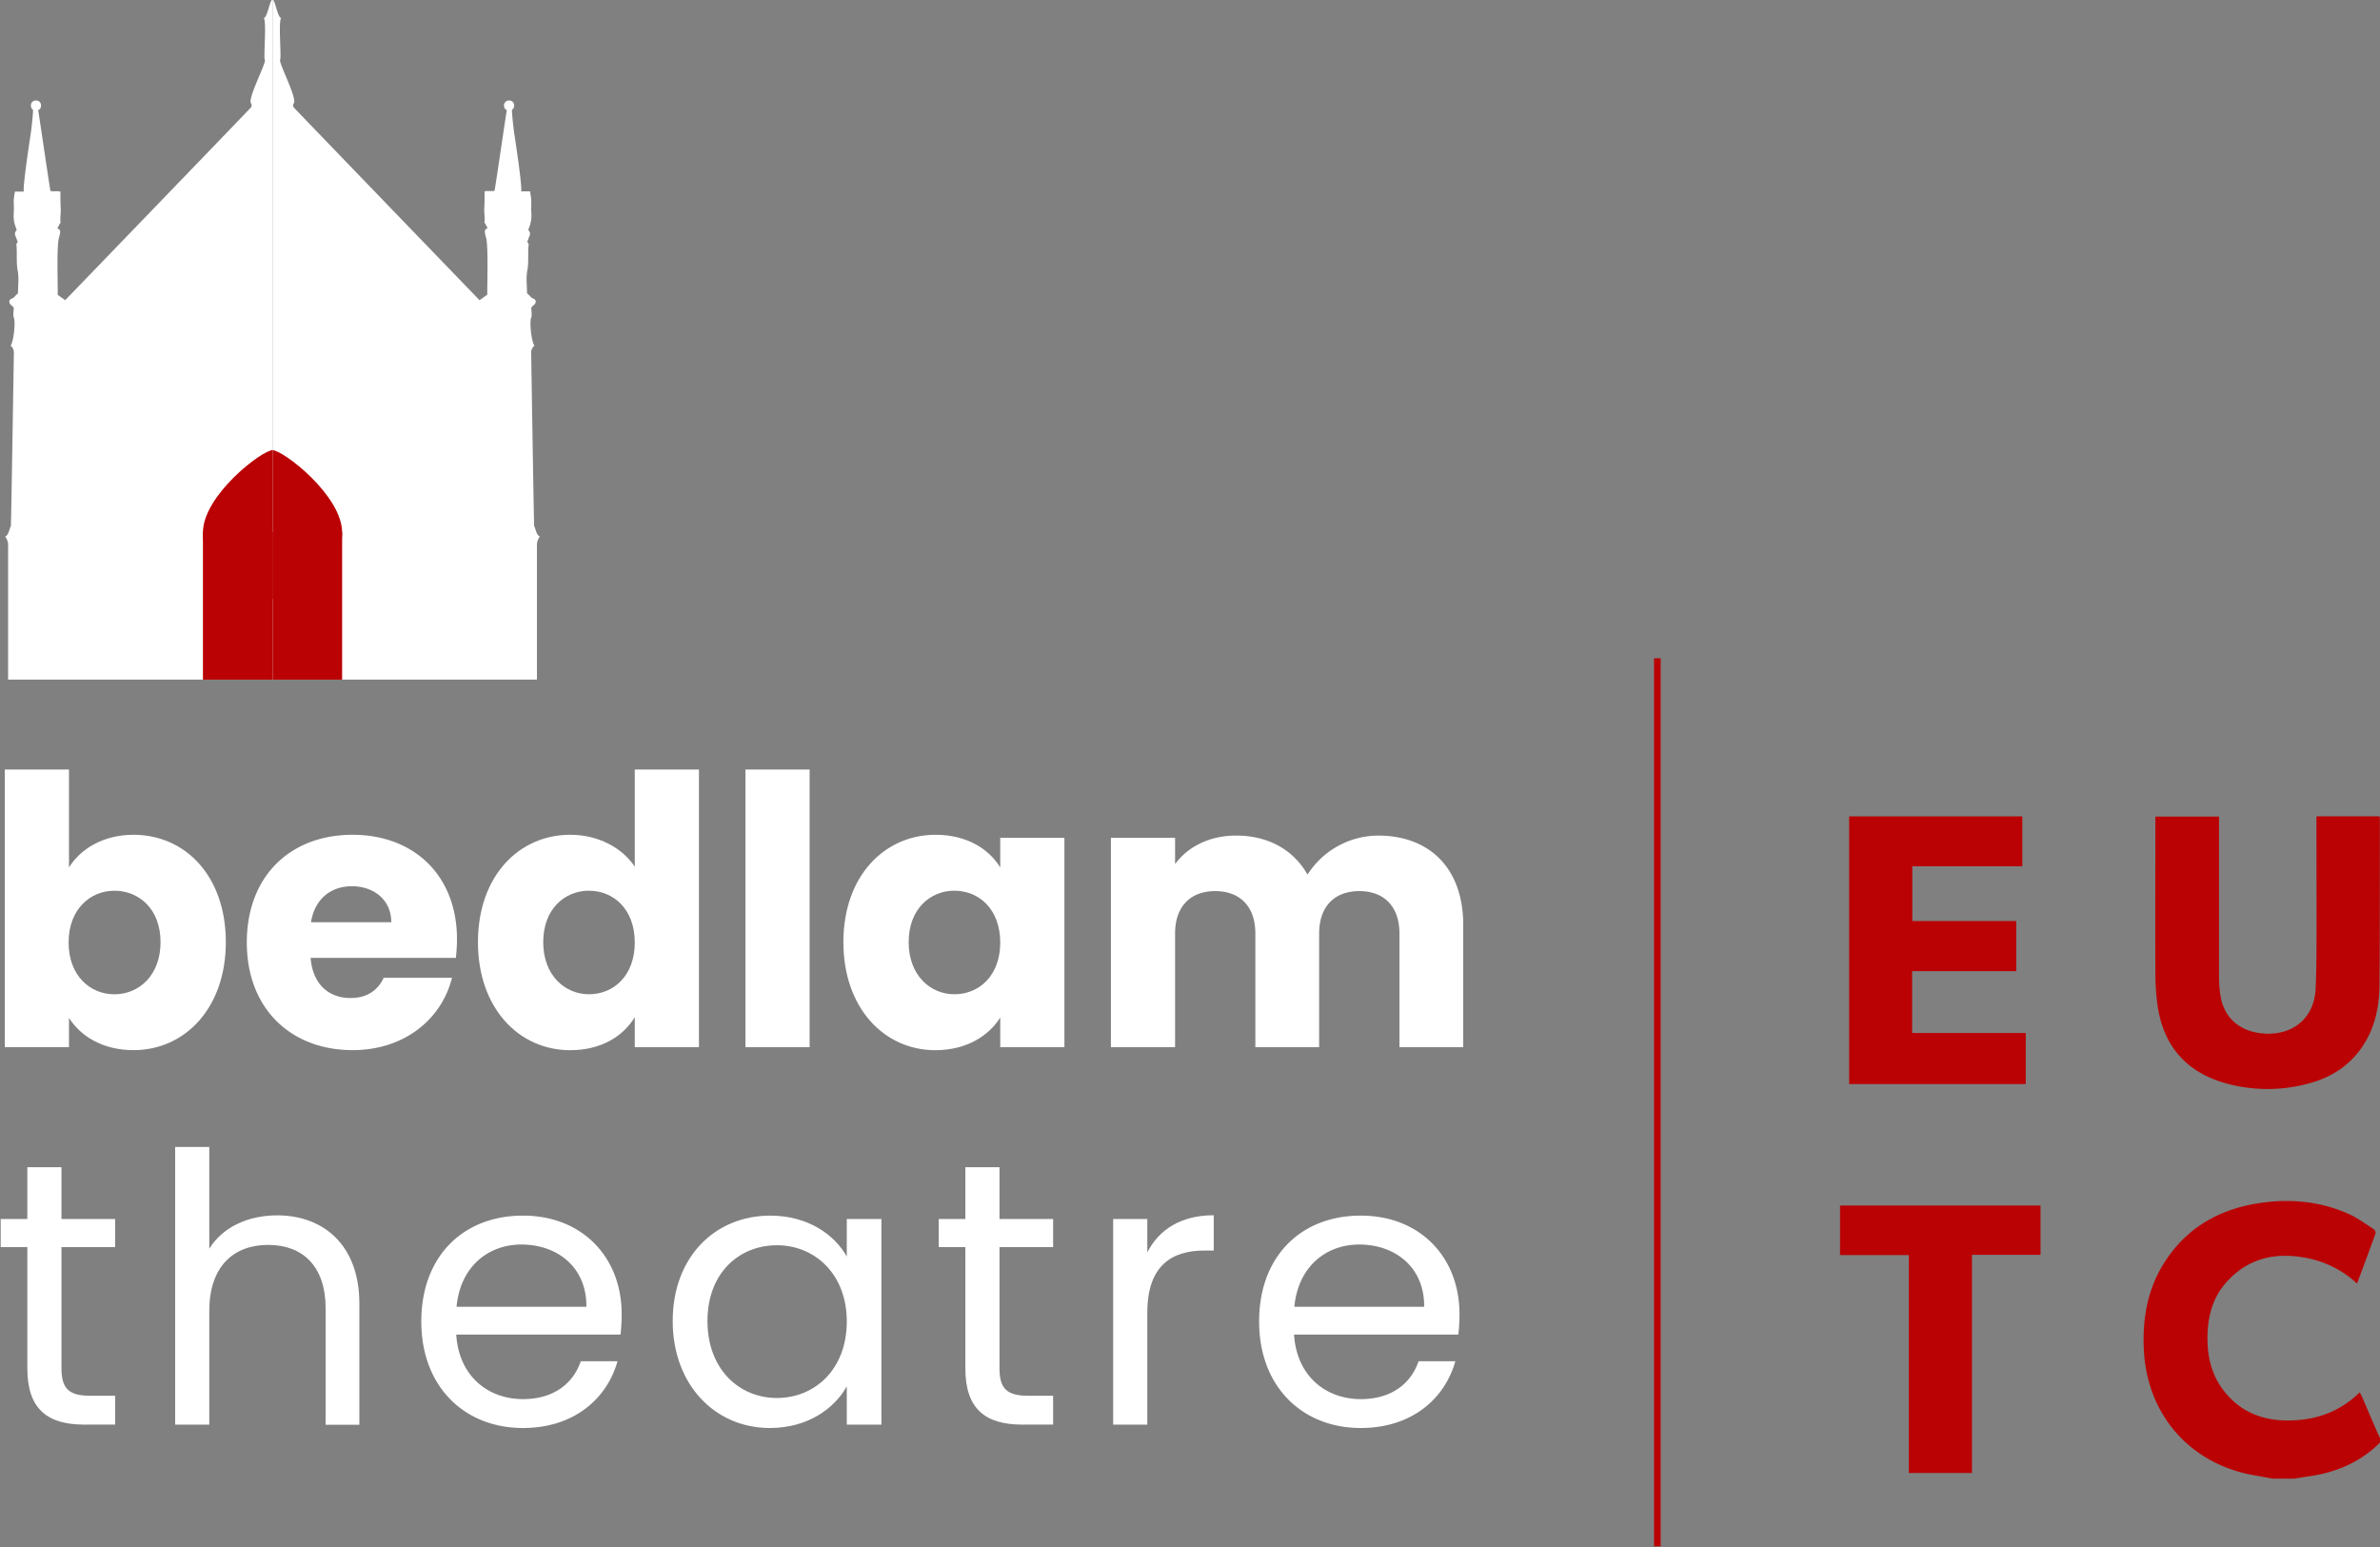 <svg xmlns="http://www.w3.org/2000/svg" xmlns:xlink="http://www.w3.org/1999/xlink" viewBox="0 0 1072 697"><rect x="0" y="0" width="1072" height="697" fill="#808080" stroke="none"/><defs><style>.cls-1,.cls-6{fill:none;}.cls-2{clip-path:url(#clip-path);}.cls-3{fill:#fff;}.cls-4{fill:#ba0204;}.cls-5{clip-path:url(#clip-path-2);}.cls-6{stroke:#ba0204;stroke-miterlimit:10;stroke-width:3px;}</style><clipPath id="clip-path"><rect class="cls-1" x="-6.18" y="-0.21" width="128.93" height="306.35"/></clipPath><clipPath id="clip-path-2"><rect class="cls-1" x="122.75" y="-0.21" width="128.93" height="306.35"/></clipPath></defs><g id="the_line" data-name="the line"><g id="_Mirror_Repeat_" data-name="&lt;Mirror Repeat&gt;"><g class="cls-2"><path class="cls-3" d="M247.54,285.85a7.28,7.28,0,0,0-1.22,1.9,3.41,3.41,0,0,0,.51,2.32c.66,1.37-.93,3-.44,4.14.58,1.38.9,3,.38,3.87-.63,1.12,0,1.63.09,2.44.17,1.8,0,3.63,0,5.6H3.65V303q0-28.55,0-57.08a6,6,0,0,0-1.3-4.17c1.71-1.12,1.73-3.17,2.55-4.82.12-.26,1.23-70.54,1.35-78.13a4,4,0,0,0-1.48-3.13c1.42-1.87,2.23-10.6,1.54-12.32-.56-1.38-.11-3.16-.11-4.76L6,138.38c-.56-.84-1.76-1.14-1.8-2.49s1.46-1.27,2.12-2c.51-.55,1-1.07,1.78-1.79,0-3.3.5-6.89-.14-10.28s-.27-6.9-.47-10.34c0-.78-.37-1.68.45-2.4.14-.11-.28-.82-.39-1.27-.34-1.3-1.54-2.54-.15-4,.22-.22-.17-1.14-.4-1.68A14.55,14.55,0,0,1,6.19,96c.13-1.92,0-3.85,0-5.77.06-1.28.33-2.56.52-3.94h4c-.49-2.72,3-25.18,3.16-26.27s1.27-9.91,1-12.24-.82.43,1-1.53a6.75,6.75,0,0,1,1,1.53c.24.38,5.6,37.66,5.88,38.25,1.36.28,3-.06,4.46.24,0,2.67,0,5.12.13,7.55.14,2.27-.36,4.24-.06,6.62-.81.65-.67,1.52-1.41,2.11.17.88,1.41.46,1.21,2.08a12.77,12.77,0,0,1-.46,2.28c-1.29,3.51-.41,25.16-.66,25.88l3.41,2.41c.61-.61,83.26-86.27,83.62-86.75a1.57,1.57,0,0,0,0-2C111.67,44,120,28.23,119.3,27s.92-17.89-.54-18.87c1.7,0,2.75-8.32,4-8.32S122.24,8,123.63,8c0,1.35.4,2.6-.6,3.65,0,2.47-.28,5,1,7.29.14.26.17.57.3.84,1.4,2.88,1.4,2.88,1.28,6,0,.41,0,.83,0,1.26,1.32.31,2.18.91,1.93,2.38-.19,1.09,0,2.14-.51,3.32-.72,1.58.19,3.37,1,4.92,1.31,2.57.73,5.29.7,8-1,.84-.35,2-.59,3.1,2.24,2,85.76,84.27,87.1,85.47.13-1.78,2.8-5.43,2.85-6.52s-.85-17.45-.7-22.29a2.33,2.33,0,0,0-.31-1.15,2.61,2.61,0,0,1,0-2.62c.51-1-1-4.45-1.44-5.24s.4-1.58.38-2.22c-.07-2.28.68-4.63-.42-6.85-.13-.26.09-2.34-.22-2.73.82-2.2,2.41-2.39,4.45-2.09.48-1.93,1.06-3.83,1.38-5.77.24-1.45,3-24.84,3.24-27.85a2.16,2.16,0,0,0-.8-2.24,1.33,1.33,0,0,1-.26-1.94c.59-1,1.84-1.66,2.61-1.38a9.71,9.71,0,0,1,1.68,1c-.26.94.33,2-.54,3.16a3.12,3.12,0,0,0-.08,2.47c1,3,2.17,12,2.41,13.4.39,2.3,2.82,16.06,2.72,18.16-.06,1.29,4.4,1.3,4.45,2.46.17,3.66,1,7.27.67,11-.13,1.33.33,2.76-1.12,3.75-.25.17-.24,1-.07,1.45a17.19,17.19,0,0,0,1.3,2.28,3.94,3.94,0,0,0-1.45,3.75c.15,2.13.63,11.78.67,14.49s0,5.54,0,8.4l3.21,2.74c0,.31.26,1.29,0,1.52-1.81,1.38-1.26,3.27-1.2,5s-.4,3.5.38,5.28a7.41,7.41,0,0,1,.19,3.43,6.51,6.51,0,0,0,1.43,4.67,7.25,7.25,0,0,0-1.43,4.85c.09,4.38.41,58.27,1.13,58.88a1.25,1.25,0,0,1,.15,1.18c-1.31,2.51-.44,5.18-.55,7.77-.06,1.52,1.41,3.05,0,4.63a8.18,8.18,0,0,1,.57.66,24.36,24.36,0,0,1,1.89,3.7,15.55,15.55,0,0,0,2.23,3.57,2.52,2.52,0,0,1,.1,2.62.52.52,0,0,1-.22.22c-.9.53-.78,1.4-.78,2.25,0,7.59,1.06,36.44,1.4,39C245.32,282.64,246.65,284.16,247.54,285.85Z"/><line x1="18.57" y1="56.17" x2="18.44" y2="59.99"/><circle cx="225.75" cy="45.5" r="2.29"/><circle class="cls-3" cx="16.2" cy="47.54" r="2.29"/><path d="M229.22,61.94l1.6,8.25Z"/><rect class="cls-4" x="91.41" y="239.55" width="63.22" height="66.6"/><path class="cls-4" d="M154.63,239.8c0-16.56-26.51-37.11-31.61-37.11S91.41,223.24,91.41,239.8s14.15,30,31.61,30S154.63,256.37,154.63,239.8Z"/></g></g><g id="_Mirror_Repeat_2" data-name="&lt;Mirror Repeat&gt;"><g class="cls-5"><path class="cls-3" d="M-2,285.85a7.28,7.28,0,0,1,1.22,1.9,3.37,3.37,0,0,1-.52,2.32c-.65,1.37.94,3,.45,4.14-.58,1.38-.9,3-.38,3.87.63,1.12,0,1.63-.09,2.44-.17,1.8,0,3.63,0,5.6H241.85V303q0-28.55,0-57.08a6,6,0,0,1,1.3-4.17c-1.71-1.12-1.73-3.17-2.55-4.82-.12-.26-1.23-70.54-1.35-78.13a4,4,0,0,1,1.48-3.13c-1.42-1.87-2.23-10.6-1.54-12.32.56-1.38.11-3.16.11-4.76l.18-.25c.56-.84,1.76-1.14,1.8-2.49s-1.46-1.27-2.12-2c-.51-.55-1-1.07-1.78-1.79,0-3.3-.5-6.89.14-10.28s.27-6.9.47-10.34c.05-.78.37-1.68-.45-2.4-.14-.11.27-.82.39-1.27.34-1.3,1.54-2.54.15-4-.22-.22.17-1.14.4-1.68a14.55,14.55,0,0,0,.85-6.18c-.13-1.92,0-3.85-.05-5.77-.06-1.28-.33-2.56-.52-3.94h-4c.49-2.72-3-25.18-3.16-26.27s-1.27-9.91-1-12.24.82.43-1-1.53a7.16,7.16,0,0,0-1,1.53c-.23.38-5.59,37.66-5.87,38.25-1.36.28-3-.06-4.46.24,0,2.67,0,5.12-.13,7.55-.14,2.27.36,4.24.06,6.62.81.65.67,1.52,1.41,2.11-.17.88-1.41.46-1.21,2.08a12.77,12.77,0,0,0,.46,2.28c1.29,3.51.41,25.16.66,25.88L216,135.21c-.61-.61-83.26-86.27-83.62-86.75a1.57,1.57,0,0,1,0-2c1.41-2.44-6.9-18.25-6.22-19.5s-.92-17.89.54-18.87c-1.7,0-2.75-8.32-4-8.32S123.26,8,121.87,8c0,1.35-.4,2.6.6,3.65,0,2.47.28,5-1,7.29-.15.26-.17.57-.3.84-1.4,2.88-1.4,2.88-1.28,6,0,.41,0,.83,0,1.26-1.32.31-2.18.91-1.93,2.38.19,1.09,0,2.14.51,3.32.72,1.58-.19,3.37-1,4.92-1.31,2.57-.73,5.29-.7,8,1,.84.35,2,.59,3.1-2.24,2-85.76,84.27-87.1,85.47-.13-1.78-2.8-5.43-2.85-6.52s.85-17.45.7-22.29a2.33,2.33,0,0,1,.31-1.15,2.61,2.61,0,0,0,0-2.62c-.51-1,1-4.45,1.44-5.24s-.4-1.58-.38-2.22c.07-2.28-.68-4.63.42-6.85.13-.26-.09-2.34.22-2.73-.82-2.2-2.41-2.39-4.45-2.09-.48-1.93-1.06-3.83-1.38-5.77-.24-1.45-3-24.84-3.24-27.85a2.16,2.16,0,0,1,.8-2.24,1.33,1.33,0,0,0,.26-1.94c-.59-1-1.84-1.66-2.61-1.38a9.71,9.71,0,0,0-1.68,1c.26.94-.33,2,.54,3.16A3.12,3.12,0,0,1,18.45,50c-1,3-2.17,12-2.41,13.4-.39,2.3-2.82,16.06-2.72,18.16.06,1.29-4.4,1.3-4.45,2.46-.17,3.66-1,7.27-.67,11,.13,1.33-.33,2.76,1.12,3.75.25.17.24,1,.07,1.45a17.19,17.19,0,0,1-1.3,2.28,3.94,3.94,0,0,1,1.45,3.75c-.15,2.13-.63,11.78-.67,14.49s0,5.54,0,8.4l-3.21,2.74c0,.31-.26,1.29,0,1.52,1.81,1.38,1.26,3.27,1.2,5s.4,3.5-.38,5.28A7.41,7.41,0,0,0,6.32,147a6.51,6.51,0,0,1-1.43,4.67,7.25,7.25,0,0,1,1.43,4.85c-.09,4.38-.41,58.27-1.14,58.88A1.28,1.28,0,0,0,5,216.58c1.31,2.51.44,5.18.55,7.77.06,1.52-1.41,3.05,0,4.63a8.18,8.18,0,0,0-.57.66,24.36,24.36,0,0,0-1.89,3.7A15.55,15.55,0,0,1,.9,236.91a2.52,2.52,0,0,0-.1,2.62.52.52,0,0,0,.22.22c.9.53.78,1.4.78,2.25,0,7.59-1.06,36.44-1.4,39C.18,282.64-1.15,284.16-2,285.85Z"/><line x1="226.93" y1="56.17" x2="227.06" y2="59.99"/><circle cx="19.75" cy="45.5" r="2.29"/><circle class="cls-3" cx="229.3" cy="47.54" r="2.29"/><path d="M16.28,61.94l-1.6,8.25Z"/><rect class="cls-4" x="90.87" y="239.55" width="63.22" height="66.6" transform="translate(244.97 545.69) rotate(180)"/><path class="cls-4" d="M90.87,239.8c0-16.56,26.51-37.11,31.61-37.11s31.61,20.55,31.61,37.11-14.15,30-31.61,30S90.87,256.37,90.87,239.8Z"/></g></g><path class="cls-3" d="M60.14,376c23.32,0,41.58,18.59,41.58,48.34S83.29,473,60.14,473c-13.86,0-23.83-6.25-29.07-14.53v13.18H2.17V346.61h28.9v44.12C36.31,382.28,46.62,376,60.14,376ZM51.52,401.2c-10.82,0-20.62,8.29-20.62,23.33s9.8,23.32,20.62,23.32c11,0,20.79-8.45,20.79-23.49S62.51,401.2,51.52,401.2Z"/><path class="cls-3" d="M158.83,473c-27.71,0-47.66-18.59-47.66-48.5S130.78,376,158.83,376c27.55,0,47,18.26,47,47a72.75,72.75,0,0,1-.51,8.45H139.9c1,12.33,8.62,18.08,17.92,18.08,8.11,0,12.67-4.06,15-9.13h30.76C199.06,458.84,182.33,473,158.83,473ZM140.07,415.4h36.17c0-10.31-8.11-16.22-17.74-16.22C149,399.18,141.76,404.92,140.07,415.4Z"/><path class="cls-3" d="M256.85,376c12.51,0,23.33,5.75,29.07,14.37V346.61h28.9V471.68h-28.9V458.16c-5.24,8.62-15.21,14.87-29.07,14.87-23.15,0-41.57-18.93-41.57-48.67S233.7,376,256.85,376Zm8.45,25.18c-10.81,0-20.62,8.12-20.62,23.16s9.81,23.49,20.62,23.49c11,0,20.62-8.28,20.62-23.32S276.29,401.2,265.3,401.2Z"/><path class="cls-3" d="M335.77,346.61h28.9V471.68h-28.9Z"/><path class="cls-3" d="M421.46,376c14,0,24,6.42,29.07,14.71V377.37h28.9v94.31h-28.9V458.33c-5.24,8.28-15.22,14.7-29.24,14.7-23,0-41.41-18.93-41.41-48.67S398.3,376,421.46,376Zm8.45,25.18c-10.82,0-20.62,8.12-20.62,23.16s9.8,23.49,20.62,23.49c11,0,20.62-8.28,20.62-23.32S440.89,401.2,429.91,401.2Z"/><path class="cls-3" d="M630.34,420.47c0-12.34-7.1-19.1-18.08-19.1s-18.09,6.76-18.09,19.1v51.21H565.44V420.47c0-12.34-7.1-19.1-18.08-19.1s-18.08,6.76-18.08,19.1v51.21h-28.9V377.37h28.9V389.2c5.57-7.6,15.21-12.84,27.54-12.84,14.2,0,25.69,6.25,32.11,17.58a38,38,0,0,1,31.78-17.58c23.32,0,38.36,14.87,38.36,40.22v55.1H630.34Z"/><path class="cls-3" d="M12.31,561.74H.31V549.06h12V525.74H27.69v23.32H51.86v12.68H27.69v54.59c0,9.13,3.38,12.34,12.84,12.34H51.86v13H38c-16.4,0-25.69-6.76-25.69-25.35Z"/><path class="cls-3" d="M78.89,516.61H94.27v45.81c6.09-9.81,17.58-15,30.59-15,20.62,0,37,13.19,37,39.72v54.59H146.67V589.29c0-18.93-10.31-28.56-25.86-28.56-15.72,0-26.54,9.8-26.54,29.74v51.21H78.89Z"/><path class="cls-3" d="M235.56,643.2c-26.37,0-45.8-18.59-45.8-48,0-29.24,18.76-47.66,45.8-47.66,26.87,0,44.45,18.93,44.45,44.28a83,83,0,0,1-.51,9.3h-74c1.18,18.76,14.36,29.07,30.08,29.07,13.86,0,22.65-7.1,26-17.07h16.56C273.42,630,258.54,643.2,235.56,643.2Zm-29.92-54.59h58.48c.17-18.08-13.35-28.05-29.24-28.05C219.84,560.56,207.33,570.53,205.64,588.61Z"/><path class="cls-3" d="M346.93,547.54c17.24,0,29.07,8.79,34.48,18.42v-16.9H397v92.62H381.41V624.44c-5.58,10-17.58,18.76-34.65,18.76C322.09,643.2,303,623.77,303,595,303,566.13,322.09,547.54,346.93,547.54Zm3,13.35c-16.9,0-31.27,12.34-31.27,34.14s14.37,34.65,31.27,34.65S381.41,617,381.41,595.2C381.41,573.74,366.87,560.89,350,560.89Z"/><path class="cls-3" d="M434.81,561.74h-12V549.06h12V525.74h15.38v23.32h24.16v12.68H450.19v54.59c0,9.13,3.38,12.34,12.84,12.34h11.32v13H460.5c-16.4,0-25.69-6.76-25.69-25.35Z"/><path class="cls-3" d="M516.77,641.68H501.39V549.06h15.38v15.05C522,553.8,532,547.37,546.69,547.37v15.89h-4.06c-14.7,0-25.86,6.59-25.86,28.06Z"/><path class="cls-3" d="M612.93,643.2c-26.36,0-45.8-18.59-45.8-48,0-29.24,18.76-47.66,45.8-47.66,26.87,0,44.45,18.93,44.45,44.28a83,83,0,0,1-.51,9.3h-74c1.18,18.76,14.36,29.07,30.08,29.07,13.86,0,22.65-7.1,26-17.07h16.56C650.79,630,635.92,643.2,612.93,643.2ZM583,588.61h58.47c.17-18.08-13.35-28.05-29.23-28.05C597.21,560.56,584.71,570.53,583,588.61Z"/><path class="cls-4" d="M1023.55,666c-2.63-.48-5.25-1-7.89-1.43-28.85-4.93-48.39-26.93-50-56.1-.8-14.71,1.67-28.6,10-41,9.8-14.68,23.92-22.63,41-25.42,14-2.29,27.81-1.16,40.93,4.6,4.12,1.8,7.81,4.59,11.63,7a2.21,2.21,0,0,1,.75,2c-2.68,7.45-5.47,14.87-8.31,22.51a45.7,45.7,0,0,0-20.3-11c-14.4-3.44-27.62-1.43-38.12,9.91-7.18,7.74-9.25,17.42-8.92,27.67.25,7.6,2.21,14.77,6.82,21,8,10.82,19.22,14.7,32.27,14,11.25-.57,21.15-4.46,29.44-12.59.34.62.69,1.13.93,1.69,2.65,6.16,5.23,12.34,8,18.46a2.54,2.54,0,0,1-.72,3.4c-8.82,8.34-19.46,12.66-31.33,14.3-2.08.28-4.14.65-6.2,1Z"/><path class="cls-4" d="M1043.38,367.67h28.46c0,.57.09,1.05.09,1.52,0,24.66,0,49.32-.13,74-.08,9.46-1.77,18.66-6.89,26.9-5.91,9.52-14.64,15.23-25.3,18a70.08,70.08,0,0,1-37.84-.37c-17.33-5.1-27.31-16.84-29.94-34.67a105.55,105.55,0,0,1-1-14.87c-.11-22.5,0-45,0-67.5v-2.89h28.66v2.89c0,23,0,46,0,69a51.25,51.25,0,0,0,.91,10.13c2,9.51,9.43,15.26,20,15.75,12.81.6,22-7.35,22.59-20.15.46-9.27.39-18.58.43-27.87C1043.42,401,1043.38,384.45,1043.38,367.67Z"/><path class="cls-4" d="M832.89,488.3V367.72h78v22.47H861.34v24.67h46.82v22.57H861.27v27.85h51.17v23Z"/><path class="cls-4" d="M859.79,565.32h-31V543h90.31v22.2H888.21v98.26H859.79Z"/><line class="cls-6" x1="746.5" y1="296.5" x2="746.5" y2="696.5"/></g></svg>